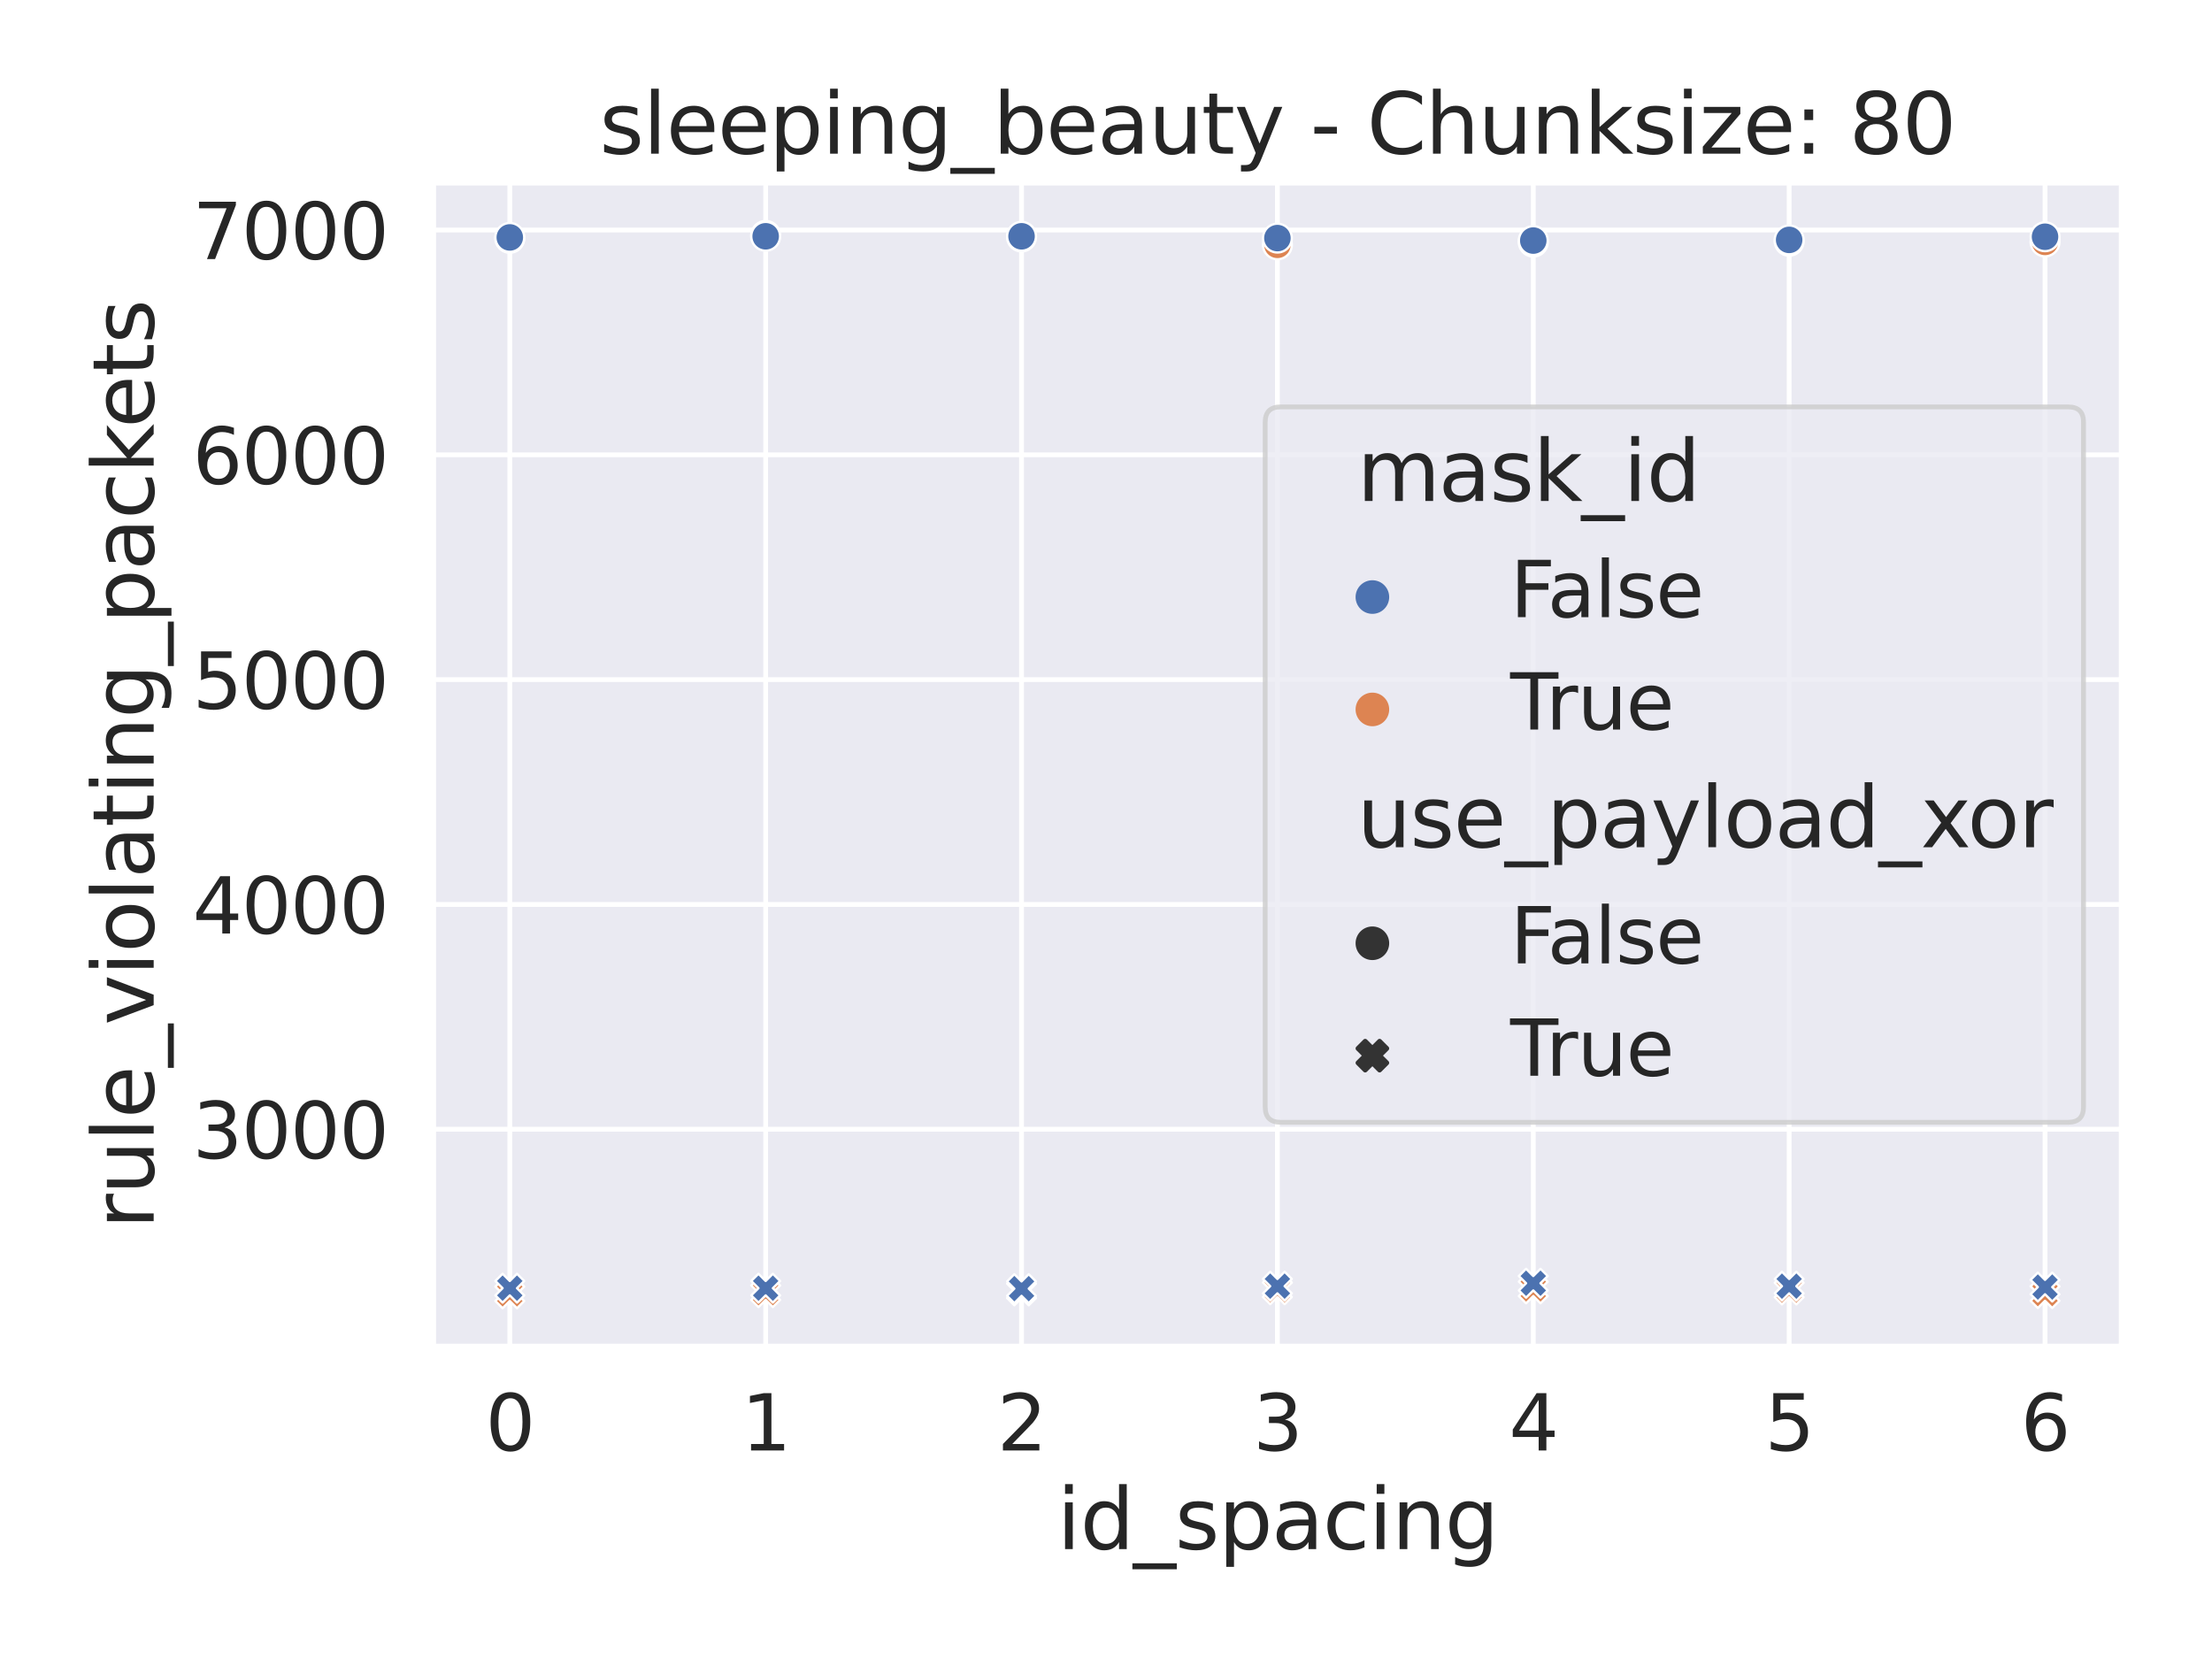 <?xml version="1.0" encoding="utf-8" standalone="no"?>
<!DOCTYPE svg PUBLIC "-//W3C//DTD SVG 1.1//EN"
  "http://www.w3.org/Graphics/SVG/1.1/DTD/svg11.dtd">
<svg xmlns:xlink="http://www.w3.org/1999/xlink" width="460.8pt" height="345.6pt" viewBox="0 0 460.8 345.6" xmlns="http://www.w3.org/2000/svg" version="1.1">
 <defs>
  <style type="text/css">*{stroke-linejoin: round; stroke-linecap: butt}</style>
 </defs>
 <g id="figure_1">
  <g id="patch_1">
   <path d="M 0 345.6 
L 460.8 345.6 
L 460.8 0 
L 0 0 
z
" style="fill: #ffffff"/>
  </g>
  <g id="axes_1">
   <g id="patch_2">
    <path d="M 90.209 280.548 
L 442.008 280.548 
L 442.008 38.013 
L 90.209 38.013 
z
" style="fill: #eaeaf2"/>
   </g>
   <g id="matplotlib.axis_1">
    <g id="xtick_1">
     <g id="line2d_1">
      <path d="M 106.2 280.548 
L 106.2 38.013 
" clip-path="url(#p5c2dfc7e2a)" style="fill: none; stroke: #ffffff; stroke-linecap: round"/>
     </g>
     <g id="text_1">
      <!-- 0 -->
      <g style="fill: #262626" transform="translate(101.125 302.167) scale(0.16 -0.16)">
       <defs>
        <path id="DejaVuSans-30" d="M 2034 4250 
Q 1547 4250 1301 3770 
Q 1056 3291 1056 2328 
Q 1056 1369 1301 889 
Q 1547 409 2034 409 
Q 2525 409 2770 889 
Q 3016 1369 3016 2328 
Q 3016 3291 2770 3770 
Q 2525 4250 2034 4250 
z
M 2034 4750 
Q 2819 4750 3233 4129 
Q 3647 3509 3647 2328 
Q 3647 1150 3233 529 
Q 2819 -91 2034 -91 
Q 1250 -91 836 529 
Q 422 1150 422 2328 
Q 422 3509 836 4129 
Q 1250 4750 2034 4750 
z
" transform="scale(0.016)"/>
       </defs>
       <use xlink:href="#DejaVuSans-30"/>
      </g>
     </g>
    </g>
    <g id="xtick_2">
     <g id="line2d_2">
      <path d="M 159.502 280.548 
L 159.502 38.013 
" clip-path="url(#p5c2dfc7e2a)" style="fill: none; stroke: #ffffff; stroke-linecap: round"/>
     </g>
     <g id="text_2">
      <!-- 1 -->
      <g style="fill: #262626" transform="translate(154.428 302.167) scale(0.16 -0.16)">
       <defs>
        <path id="DejaVuSans-31" d="M 794 531 
L 1825 531 
L 1825 4091 
L 703 3866 
L 703 4441 
L 1819 4666 
L 2450 4666 
L 2450 531 
L 3481 531 
L 3481 0 
L 794 0 
L 794 531 
z
" transform="scale(0.016)"/>
       </defs>
       <use xlink:href="#DejaVuSans-31"/>
      </g>
     </g>
    </g>
    <g id="xtick_3">
     <g id="line2d_3">
      <path d="M 212.805 280.548 
L 212.805 38.013 
" clip-path="url(#p5c2dfc7e2a)" style="fill: none; stroke: #ffffff; stroke-linecap: round"/>
     </g>
     <g id="text_3">
      <!-- 2 -->
      <g style="fill: #262626" transform="translate(207.731 302.167) scale(0.16 -0.16)">
       <defs>
        <path id="DejaVuSans-32" d="M 1228 531 
L 3431 531 
L 3431 0 
L 469 0 
L 469 531 
Q 828 903 1448 1529 
Q 2069 2156 2228 2338 
Q 2531 2678 2651 2914 
Q 2772 3150 2772 3378 
Q 2772 3750 2511 3984 
Q 2250 4219 1831 4219 
Q 1534 4219 1204 4116 
Q 875 4013 500 3803 
L 500 4441 
Q 881 4594 1212 4672 
Q 1544 4750 1819 4750 
Q 2544 4750 2975 4387 
Q 3406 4025 3406 3419 
Q 3406 3131 3298 2873 
Q 3191 2616 2906 2266 
Q 2828 2175 2409 1742 
Q 1991 1309 1228 531 
z
" transform="scale(0.016)"/>
       </defs>
       <use xlink:href="#DejaVuSans-32"/>
      </g>
     </g>
    </g>
    <g id="xtick_4">
     <g id="line2d_4">
      <path d="M 266.108 280.548 
L 266.108 38.013 
" clip-path="url(#p5c2dfc7e2a)" style="fill: none; stroke: #ffffff; stroke-linecap: round"/>
     </g>
     <g id="text_4">
      <!-- 3 -->
      <g style="fill: #262626" transform="translate(261.034 302.167) scale(0.16 -0.16)">
       <defs>
        <path id="DejaVuSans-33" d="M 2597 2516 
Q 3050 2419 3304 2112 
Q 3559 1806 3559 1356 
Q 3559 666 3084 287 
Q 2609 -91 1734 -91 
Q 1441 -91 1130 -33 
Q 819 25 488 141 
L 488 750 
Q 750 597 1062 519 
Q 1375 441 1716 441 
Q 2309 441 2620 675 
Q 2931 909 2931 1356 
Q 2931 1769 2642 2001 
Q 2353 2234 1838 2234 
L 1294 2234 
L 1294 2753 
L 1863 2753 
Q 2328 2753 2575 2939 
Q 2822 3125 2822 3475 
Q 2822 3834 2567 4026 
Q 2313 4219 1838 4219 
Q 1578 4219 1281 4162 
Q 984 4106 628 3988 
L 628 4550 
Q 988 4650 1302 4700 
Q 1616 4750 1894 4750 
Q 2613 4750 3031 4423 
Q 3450 4097 3450 3541 
Q 3450 3153 3228 2886 
Q 3006 2619 2597 2516 
z
" transform="scale(0.016)"/>
       </defs>
       <use xlink:href="#DejaVuSans-33"/>
      </g>
     </g>
    </g>
    <g id="xtick_5">
     <g id="line2d_5">
      <path d="M 319.411 280.548 
L 319.411 38.013 
" clip-path="url(#p5c2dfc7e2a)" style="fill: none; stroke: #ffffff; stroke-linecap: round"/>
     </g>
     <g id="text_5">
      <!-- 4 -->
      <g style="fill: #262626" transform="translate(314.337 302.167) scale(0.16 -0.16)">
       <defs>
        <path id="DejaVuSans-34" d="M 2419 4116 
L 825 1625 
L 2419 1625 
L 2419 4116 
z
M 2253 4666 
L 3047 4666 
L 3047 1625 
L 3713 1625 
L 3713 1100 
L 3047 1100 
L 3047 0 
L 2419 0 
L 2419 1100 
L 313 1100 
L 313 1709 
L 2253 4666 
z
" transform="scale(0.016)"/>
       </defs>
       <use xlink:href="#DejaVuSans-34"/>
      </g>
     </g>
    </g>
    <g id="xtick_6">
     <g id="line2d_6">
      <path d="M 372.714 280.548 
L 372.714 38.013 
" clip-path="url(#p5c2dfc7e2a)" style="fill: none; stroke: #ffffff; stroke-linecap: round"/>
     </g>
     <g id="text_6">
      <!-- 5 -->
      <g style="fill: #262626" transform="translate(367.64 302.167) scale(0.16 -0.16)">
       <defs>
        <path id="DejaVuSans-35" d="M 691 4666 
L 3169 4666 
L 3169 4134 
L 1269 4134 
L 1269 2991 
Q 1406 3038 1543 3061 
Q 1681 3084 1819 3084 
Q 2600 3084 3056 2656 
Q 3513 2228 3513 1497 
Q 3513 744 3044 326 
Q 2575 -91 1722 -91 
Q 1428 -91 1123 -41 
Q 819 9 494 109 
L 494 744 
Q 775 591 1075 516 
Q 1375 441 1709 441 
Q 2250 441 2565 725 
Q 2881 1009 2881 1497 
Q 2881 1984 2565 2268 
Q 2250 2553 1709 2553 
Q 1456 2553 1204 2497 
Q 953 2441 691 2322 
L 691 4666 
z
" transform="scale(0.016)"/>
       </defs>
       <use xlink:href="#DejaVuSans-35"/>
      </g>
     </g>
    </g>
    <g id="xtick_7">
     <g id="line2d_7">
      <path d="M 426.017 280.548 
L 426.017 38.013 
" clip-path="url(#p5c2dfc7e2a)" style="fill: none; stroke: #ffffff; stroke-linecap: round"/>
     </g>
     <g id="text_7">
      <!-- 6 -->
      <g style="fill: #262626" transform="translate(420.943 302.167) scale(0.16 -0.16)">
       <defs>
        <path id="DejaVuSans-36" d="M 2113 2584 
Q 1688 2584 1439 2293 
Q 1191 2003 1191 1497 
Q 1191 994 1439 701 
Q 1688 409 2113 409 
Q 2538 409 2786 701 
Q 3034 994 3034 1497 
Q 3034 2003 2786 2293 
Q 2538 2584 2113 2584 
z
M 3366 4563 
L 3366 3988 
Q 3128 4100 2886 4159 
Q 2644 4219 2406 4219 
Q 1781 4219 1451 3797 
Q 1122 3375 1075 2522 
Q 1259 2794 1537 2939 
Q 1816 3084 2150 3084 
Q 2853 3084 3261 2657 
Q 3669 2231 3669 1497 
Q 3669 778 3244 343 
Q 2819 -91 2113 -91 
Q 1303 -91 875 529 
Q 447 1150 447 2328 
Q 447 3434 972 4092 
Q 1497 4750 2381 4750 
Q 2619 4750 2861 4703 
Q 3103 4656 3366 4563 
z
" transform="scale(0.016)"/>
       </defs>
       <use xlink:href="#DejaVuSans-36"/>
      </g>
     </g>
    </g>
    <g id="text_8">
     <!-- id_spacing -->
     <g style="fill: #262626" transform="translate(220.194 322.705) scale(0.174 -0.174)">
      <defs>
       <path id="DejaVuSans-69" d="M 603 3500 
L 1178 3500 
L 1178 0 
L 603 0 
L 603 3500 
z
M 603 4863 
L 1178 4863 
L 1178 4134 
L 603 4134 
L 603 4863 
z
" transform="scale(0.016)"/>
       <path id="DejaVuSans-64" d="M 2906 2969 
L 2906 4863 
L 3481 4863 
L 3481 0 
L 2906 0 
L 2906 525 
Q 2725 213 2448 61 
Q 2172 -91 1784 -91 
Q 1150 -91 751 415 
Q 353 922 353 1747 
Q 353 2572 751 3078 
Q 1150 3584 1784 3584 
Q 2172 3584 2448 3432 
Q 2725 3281 2906 2969 
z
M 947 1747 
Q 947 1113 1208 752 
Q 1469 391 1925 391 
Q 2381 391 2643 752 
Q 2906 1113 2906 1747 
Q 2906 2381 2643 2742 
Q 2381 3103 1925 3103 
Q 1469 3103 1208 2742 
Q 947 2381 947 1747 
z
" transform="scale(0.016)"/>
       <path id="DejaVuSans-5f" d="M 3263 -1063 
L 3263 -1509 
L -63 -1509 
L -63 -1063 
L 3263 -1063 
z
" transform="scale(0.016)"/>
       <path id="DejaVuSans-73" d="M 2834 3397 
L 2834 2853 
Q 2591 2978 2328 3040 
Q 2066 3103 1784 3103 
Q 1356 3103 1142 2972 
Q 928 2841 928 2578 
Q 928 2378 1081 2264 
Q 1234 2150 1697 2047 
L 1894 2003 
Q 2506 1872 2764 1633 
Q 3022 1394 3022 966 
Q 3022 478 2636 193 
Q 2250 -91 1575 -91 
Q 1294 -91 989 -36 
Q 684 19 347 128 
L 347 722 
Q 666 556 975 473 
Q 1284 391 1588 391 
Q 1994 391 2212 530 
Q 2431 669 2431 922 
Q 2431 1156 2273 1281 
Q 2116 1406 1581 1522 
L 1381 1569 
Q 847 1681 609 1914 
Q 372 2147 372 2553 
Q 372 3047 722 3315 
Q 1072 3584 1716 3584 
Q 2034 3584 2315 3537 
Q 2597 3491 2834 3397 
z
" transform="scale(0.016)"/>
       <path id="DejaVuSans-70" d="M 1159 525 
L 1159 -1331 
L 581 -1331 
L 581 3500 
L 1159 3500 
L 1159 2969 
Q 1341 3281 1617 3432 
Q 1894 3584 2278 3584 
Q 2916 3584 3314 3078 
Q 3713 2572 3713 1747 
Q 3713 922 3314 415 
Q 2916 -91 2278 -91 
Q 1894 -91 1617 61 
Q 1341 213 1159 525 
z
M 3116 1747 
Q 3116 2381 2855 2742 
Q 2594 3103 2138 3103 
Q 1681 3103 1420 2742 
Q 1159 2381 1159 1747 
Q 1159 1113 1420 752 
Q 1681 391 2138 391 
Q 2594 391 2855 752 
Q 3116 1113 3116 1747 
z
" transform="scale(0.016)"/>
       <path id="DejaVuSans-61" d="M 2194 1759 
Q 1497 1759 1228 1600 
Q 959 1441 959 1056 
Q 959 750 1161 570 
Q 1363 391 1709 391 
Q 2188 391 2477 730 
Q 2766 1069 2766 1631 
L 2766 1759 
L 2194 1759 
z
M 3341 1997 
L 3341 0 
L 2766 0 
L 2766 531 
Q 2569 213 2275 61 
Q 1981 -91 1556 -91 
Q 1019 -91 701 211 
Q 384 513 384 1019 
Q 384 1609 779 1909 
Q 1175 2209 1959 2209 
L 2766 2209 
L 2766 2266 
Q 2766 2663 2505 2880 
Q 2244 3097 1772 3097 
Q 1472 3097 1187 3025 
Q 903 2953 641 2809 
L 641 3341 
Q 956 3463 1253 3523 
Q 1550 3584 1831 3584 
Q 2591 3584 2966 3190 
Q 3341 2797 3341 1997 
z
" transform="scale(0.016)"/>
       <path id="DejaVuSans-63" d="M 3122 3366 
L 3122 2828 
Q 2878 2963 2633 3030 
Q 2388 3097 2138 3097 
Q 1578 3097 1268 2742 
Q 959 2388 959 1747 
Q 959 1106 1268 751 
Q 1578 397 2138 397 
Q 2388 397 2633 464 
Q 2878 531 3122 666 
L 3122 134 
Q 2881 22 2623 -34 
Q 2366 -91 2075 -91 
Q 1284 -91 818 406 
Q 353 903 353 1747 
Q 353 2603 823 3093 
Q 1294 3584 2113 3584 
Q 2378 3584 2631 3529 
Q 2884 3475 3122 3366 
z
" transform="scale(0.016)"/>
       <path id="DejaVuSans-6e" d="M 3513 2113 
L 3513 0 
L 2938 0 
L 2938 2094 
Q 2938 2591 2744 2837 
Q 2550 3084 2163 3084 
Q 1697 3084 1428 2787 
Q 1159 2491 1159 1978 
L 1159 0 
L 581 0 
L 581 3500 
L 1159 3500 
L 1159 2956 
Q 1366 3272 1645 3428 
Q 1925 3584 2291 3584 
Q 2894 3584 3203 3211 
Q 3513 2838 3513 2113 
z
" transform="scale(0.016)"/>
       <path id="DejaVuSans-67" d="M 2906 1791 
Q 2906 2416 2648 2759 
Q 2391 3103 1925 3103 
Q 1463 3103 1205 2759 
Q 947 2416 947 1791 
Q 947 1169 1205 825 
Q 1463 481 1925 481 
Q 2391 481 2648 825 
Q 2906 1169 2906 1791 
z
M 3481 434 
Q 3481 -459 3084 -895 
Q 2688 -1331 1869 -1331 
Q 1566 -1331 1297 -1286 
Q 1028 -1241 775 -1147 
L 775 -588 
Q 1028 -725 1275 -790 
Q 1522 -856 1778 -856 
Q 2344 -856 2625 -561 
Q 2906 -266 2906 331 
L 2906 616 
Q 2728 306 2450 153 
Q 2172 0 1784 0 
Q 1141 0 747 490 
Q 353 981 353 1791 
Q 353 2603 747 3093 
Q 1141 3584 1784 3584 
Q 2172 3584 2450 3431 
Q 2728 3278 2906 2969 
L 2906 3500 
L 3481 3500 
L 3481 434 
z
" transform="scale(0.016)"/>
      </defs>
      <use xlink:href="#DejaVuSans-69"/>
      <use xlink:href="#DejaVuSans-64" x="27.783"/>
      <use xlink:href="#DejaVuSans-5f" x="91.26"/>
      <use xlink:href="#DejaVuSans-73" x="141.26"/>
      <use xlink:href="#DejaVuSans-70" x="193.359"/>
      <use xlink:href="#DejaVuSans-61" x="256.836"/>
      <use xlink:href="#DejaVuSans-63" x="318.115"/>
      <use xlink:href="#DejaVuSans-69" x="373.096"/>
      <use xlink:href="#DejaVuSans-6e" x="400.879"/>
      <use xlink:href="#DejaVuSans-67" x="464.258"/>
     </g>
    </g>
   </g>
   <g id="matplotlib.axis_2">
    <g id="ytick_1">
     <g id="line2d_8">
      <path d="M 90.209 235.242 
L 442.008 235.242 
" clip-path="url(#p5c2dfc7e2a)" style="fill: none; stroke: #ffffff; stroke-linecap: round"/>
     </g>
     <g id="text_9">
      <!-- 3000 -->
      <g style="fill: #262626" transform="translate(40.116 241.302) scale(0.16 -0.16)">
       <use xlink:href="#DejaVuSans-33"/>
       <use xlink:href="#DejaVuSans-30" x="63.623"/>
       <use xlink:href="#DejaVuSans-30" x="127.246"/>
       <use xlink:href="#DejaVuSans-30" x="190.869"/>
      </g>
     </g>
    </g>
    <g id="ytick_2">
     <g id="line2d_9">
      <path d="M 90.209 188.41 
L 442.008 188.41 
" clip-path="url(#p5c2dfc7e2a)" style="fill: none; stroke: #ffffff; stroke-linecap: round"/>
     </g>
     <g id="text_10">
      <!-- 4000 -->
      <g style="fill: #262626" transform="translate(40.116 194.47) scale(0.16 -0.16)">
       <use xlink:href="#DejaVuSans-34"/>
       <use xlink:href="#DejaVuSans-30" x="63.623"/>
       <use xlink:href="#DejaVuSans-30" x="127.246"/>
       <use xlink:href="#DejaVuSans-30" x="190.869"/>
      </g>
     </g>
    </g>
    <g id="ytick_3">
     <g id="line2d_10">
      <path d="M 90.209 141.578 
L 442.008 141.578 
" clip-path="url(#p5c2dfc7e2a)" style="fill: none; stroke: #ffffff; stroke-linecap: round"/>
     </g>
     <g id="text_11">
      <!-- 5000 -->
      <g style="fill: #262626" transform="translate(40.116 147.638) scale(0.16 -0.16)">
       <use xlink:href="#DejaVuSans-35"/>
       <use xlink:href="#DejaVuSans-30" x="63.623"/>
       <use xlink:href="#DejaVuSans-30" x="127.246"/>
       <use xlink:href="#DejaVuSans-30" x="190.869"/>
      </g>
     </g>
    </g>
    <g id="ytick_4">
     <g id="line2d_11">
      <path d="M 90.209 94.746 
L 442.008 94.746 
" clip-path="url(#p5c2dfc7e2a)" style="fill: none; stroke: #ffffff; stroke-linecap: round"/>
     </g>
     <g id="text_12">
      <!-- 6000 -->
      <g style="fill: #262626" transform="translate(40.116 100.805) scale(0.16 -0.16)">
       <use xlink:href="#DejaVuSans-36"/>
       <use xlink:href="#DejaVuSans-30" x="63.623"/>
       <use xlink:href="#DejaVuSans-30" x="127.246"/>
       <use xlink:href="#DejaVuSans-30" x="190.869"/>
      </g>
     </g>
    </g>
    <g id="ytick_5">
     <g id="line2d_12">
      <path d="M 90.209 47.914 
L 442.008 47.914 
" clip-path="url(#p5c2dfc7e2a)" style="fill: none; stroke: #ffffff; stroke-linecap: round"/>
     </g>
     <g id="text_13">
      <!-- 7000 -->
      <g style="fill: #262626" transform="translate(40.116 53.973) scale(0.16 -0.16)">
       <defs>
        <path id="DejaVuSans-37" d="M 525 4666 
L 3525 4666 
L 3525 4397 
L 1831 0 
L 1172 0 
L 2766 4134 
L 525 4134 
L 525 4666 
z
" transform="scale(0.016)"/>
       </defs>
       <use xlink:href="#DejaVuSans-37"/>
       <use xlink:href="#DejaVuSans-30" x="63.623"/>
       <use xlink:href="#DejaVuSans-30" x="127.246"/>
       <use xlink:href="#DejaVuSans-30" x="190.869"/>
      </g>
     </g>
    </g>
    <g id="text_14">
     <!-- rule_violating_packets -->
     <g style="fill: #262626" transform="translate(32.013 256) rotate(-90) scale(0.174 -0.174)">
      <defs>
       <path id="DejaVuSans-72" d="M 2631 2963 
Q 2534 3019 2420 3045 
Q 2306 3072 2169 3072 
Q 1681 3072 1420 2755 
Q 1159 2438 1159 1844 
L 1159 0 
L 581 0 
L 581 3500 
L 1159 3500 
L 1159 2956 
Q 1341 3275 1631 3429 
Q 1922 3584 2338 3584 
Q 2397 3584 2469 3576 
Q 2541 3569 2628 3553 
L 2631 2963 
z
" transform="scale(0.016)"/>
       <path id="DejaVuSans-75" d="M 544 1381 
L 544 3500 
L 1119 3500 
L 1119 1403 
Q 1119 906 1312 657 
Q 1506 409 1894 409 
Q 2359 409 2629 706 
Q 2900 1003 2900 1516 
L 2900 3500 
L 3475 3500 
L 3475 0 
L 2900 0 
L 2900 538 
Q 2691 219 2414 64 
Q 2138 -91 1772 -91 
Q 1169 -91 856 284 
Q 544 659 544 1381 
z
M 1991 3584 
L 1991 3584 
z
" transform="scale(0.016)"/>
       <path id="DejaVuSans-6c" d="M 603 4863 
L 1178 4863 
L 1178 0 
L 603 0 
L 603 4863 
z
" transform="scale(0.016)"/>
       <path id="DejaVuSans-65" d="M 3597 1894 
L 3597 1613 
L 953 1613 
Q 991 1019 1311 708 
Q 1631 397 2203 397 
Q 2534 397 2845 478 
Q 3156 559 3463 722 
L 3463 178 
Q 3153 47 2828 -22 
Q 2503 -91 2169 -91 
Q 1331 -91 842 396 
Q 353 884 353 1716 
Q 353 2575 817 3079 
Q 1281 3584 2069 3584 
Q 2775 3584 3186 3129 
Q 3597 2675 3597 1894 
z
M 3022 2063 
Q 3016 2534 2758 2815 
Q 2500 3097 2075 3097 
Q 1594 3097 1305 2825 
Q 1016 2553 972 2059 
L 3022 2063 
z
" transform="scale(0.016)"/>
       <path id="DejaVuSans-76" d="M 191 3500 
L 800 3500 
L 1894 563 
L 2988 3500 
L 3597 3500 
L 2284 0 
L 1503 0 
L 191 3500 
z
" transform="scale(0.016)"/>
       <path id="DejaVuSans-6f" d="M 1959 3097 
Q 1497 3097 1228 2736 
Q 959 2375 959 1747 
Q 959 1119 1226 758 
Q 1494 397 1959 397 
Q 2419 397 2687 759 
Q 2956 1122 2956 1747 
Q 2956 2369 2687 2733 
Q 2419 3097 1959 3097 
z
M 1959 3584 
Q 2709 3584 3137 3096 
Q 3566 2609 3566 1747 
Q 3566 888 3137 398 
Q 2709 -91 1959 -91 
Q 1206 -91 779 398 
Q 353 888 353 1747 
Q 353 2609 779 3096 
Q 1206 3584 1959 3584 
z
" transform="scale(0.016)"/>
       <path id="DejaVuSans-74" d="M 1172 4494 
L 1172 3500 
L 2356 3500 
L 2356 3053 
L 1172 3053 
L 1172 1153 
Q 1172 725 1289 603 
Q 1406 481 1766 481 
L 2356 481 
L 2356 0 
L 1766 0 
Q 1100 0 847 248 
Q 594 497 594 1153 
L 594 3053 
L 172 3053 
L 172 3500 
L 594 3500 
L 594 4494 
L 1172 4494 
z
" transform="scale(0.016)"/>
       <path id="DejaVuSans-6b" d="M 581 4863 
L 1159 4863 
L 1159 1991 
L 2875 3500 
L 3609 3500 
L 1753 1863 
L 3688 0 
L 2938 0 
L 1159 1709 
L 1159 0 
L 581 0 
L 581 4863 
z
" transform="scale(0.016)"/>
      </defs>
      <use xlink:href="#DejaVuSans-72"/>
      <use xlink:href="#DejaVuSans-75" x="41.113"/>
      <use xlink:href="#DejaVuSans-6c" x="104.492"/>
      <use xlink:href="#DejaVuSans-65" x="132.275"/>
      <use xlink:href="#DejaVuSans-5f" x="193.799"/>
      <use xlink:href="#DejaVuSans-76" x="243.799"/>
      <use xlink:href="#DejaVuSans-69" x="302.979"/>
      <use xlink:href="#DejaVuSans-6f" x="330.762"/>
      <use xlink:href="#DejaVuSans-6c" x="391.943"/>
      <use xlink:href="#DejaVuSans-61" x="419.727"/>
      <use xlink:href="#DejaVuSans-74" x="481.006"/>
      <use xlink:href="#DejaVuSans-69" x="520.215"/>
      <use xlink:href="#DejaVuSans-6e" x="547.998"/>
      <use xlink:href="#DejaVuSans-67" x="611.377"/>
      <use xlink:href="#DejaVuSans-5f" x="674.854"/>
      <use xlink:href="#DejaVuSans-70" x="724.854"/>
      <use xlink:href="#DejaVuSans-61" x="788.33"/>
      <use xlink:href="#DejaVuSans-63" x="849.609"/>
      <use xlink:href="#DejaVuSans-6b" x="904.59"/>
      <use xlink:href="#DejaVuSans-65" x="958.875"/>
      <use xlink:href="#DejaVuSans-74" x="1020.398"/>
      <use xlink:href="#DejaVuSans-73" x="1059.607"/>
     </g>
    </g>
   </g>
   <g id="PathCollection_1">
    <path d="M 104.7 272.523 
L 106.2 271.023 
L 107.7 272.523 
L 109.2 271.023 
L 107.7 269.523 
L 109.2 268.023 
L 107.7 266.523 
L 106.2 268.023 
L 104.7 266.523 
L 103.2 268.023 
L 104.7 269.523 
L 103.2 271.023 
z
" clip-path="url(#p5c2dfc7e2a)" style="fill: #dd8452; stroke: #ffffff; stroke-width: 0.48"/>
    <path d="M 104.7 271.352 
L 106.2 269.852 
L 107.7 271.352 
L 109.2 269.852 
L 107.7 268.352 
L 109.2 266.852 
L 107.7 265.352 
L 106.2 266.852 
L 104.7 265.352 
L 103.2 266.852 
L 104.7 268.352 
L 103.2 269.852 
z
" clip-path="url(#p5c2dfc7e2a)" style="fill: #4c72b0; stroke: #ffffff; stroke-width: 0.48"/>
    <path d="M 106.2 52.646 
C 106.995 52.646 107.758 52.33 108.321 51.768 
C 108.883 51.205 109.2 50.442 109.2 49.646 
C 109.2 48.851 108.883 48.088 108.321 47.525 
C 107.758 46.962 106.995 46.646 106.2 46.646 
C 105.404 46.646 104.641 46.962 104.078 47.525 
C 103.516 48.088 103.2 48.851 103.2 49.646 
C 103.2 50.442 103.516 51.205 104.078 51.768 
C 104.641 52.33 105.404 52.646 106.2 52.646 
z
" clip-path="url(#p5c2dfc7e2a)" style="fill: #dd8452; stroke: #ffffff; stroke-width: 0.48"/>
    <path d="M 106.2 52.459 
C 106.995 52.459 107.758 52.143 108.321 51.58 
C 108.883 51.018 109.2 50.255 109.2 49.459 
C 109.2 48.663 108.883 47.9 108.321 47.338 
C 107.758 46.775 106.995 46.459 106.2 46.459 
C 105.404 46.459 104.641 46.775 104.078 47.338 
C 103.516 47.9 103.2 48.663 103.2 49.459 
C 103.2 50.255 103.516 51.018 104.078 51.58 
C 104.641 52.143 105.404 52.459 106.2 52.459 
z
" clip-path="url(#p5c2dfc7e2a)" style="fill: #4c72b0; stroke: #ffffff; stroke-width: 0.48"/>
    <path d="M 158.002 272.289 
L 159.502 270.789 
L 161.002 272.289 
L 162.502 270.789 
L 161.002 269.289 
L 162.502 267.789 
L 161.002 266.289 
L 159.502 267.789 
L 158.002 266.289 
L 156.502 267.789 
L 158.002 269.289 
L 156.502 270.789 
z
" clip-path="url(#p5c2dfc7e2a)" style="fill: #dd8452; stroke: #ffffff; stroke-width: 0.48"/>
    <path d="M 158.002 271.352 
L 159.502 269.852 
L 161.002 271.352 
L 162.502 269.852 
L 161.002 268.352 
L 162.502 266.852 
L 161.002 265.352 
L 159.502 266.852 
L 158.002 265.352 
L 156.502 266.852 
L 158.002 268.352 
L 156.502 269.852 
z
" clip-path="url(#p5c2dfc7e2a)" style="fill: #4c72b0; stroke: #ffffff; stroke-width: 0.48"/>
    <path d="M 159.502 52.038 
C 160.298 52.038 161.061 51.721 161.624 51.159 
C 162.186 50.596 162.502 49.833 162.502 49.038 
C 162.502 48.242 162.186 47.479 161.624 46.916 
C 161.061 46.354 160.298 46.038 159.502 46.038 
C 158.707 46.038 157.944 46.354 157.381 46.916 
C 156.819 47.479 156.502 48.242 156.502 49.038 
C 156.502 49.833 156.819 50.596 157.381 51.159 
C 157.944 51.721 158.707 52.038 159.502 52.038 
z
" clip-path="url(#p5c2dfc7e2a)" style="fill: #dd8452; stroke: #ffffff; stroke-width: 0.48"/>
    <path d="M 159.502 52.225 
C 160.298 52.225 161.061 51.909 161.624 51.346 
C 162.186 50.784 162.502 50.021 162.502 49.225 
C 162.502 48.429 162.186 47.666 161.624 47.104 
C 161.061 46.541 160.298 46.225 159.502 46.225 
C 158.707 46.225 157.944 46.541 157.381 47.104 
C 156.819 47.666 156.502 48.429 156.502 49.225 
C 156.502 50.021 156.819 50.784 157.381 51.346 
C 157.944 51.909 158.707 52.225 159.502 52.225 
z
" clip-path="url(#p5c2dfc7e2a)" style="fill: #4c72b0; stroke: #ffffff; stroke-width: 0.48"/>
    <path d="M 211.305 271.914 
L 212.805 270.414 
L 214.305 271.914 
L 215.805 270.414 
L 214.305 268.914 
L 215.805 267.414 
L 214.305 265.914 
L 212.805 267.414 
L 211.305 265.914 
L 209.805 267.414 
L 211.305 268.914 
L 209.805 270.414 
z
" clip-path="url(#p5c2dfc7e2a)" style="fill: #dd8452; stroke: #ffffff; stroke-width: 0.48"/>
    <path d="M 211.305 271.446 
L 212.805 269.946 
L 214.305 271.446 
L 215.805 269.946 
L 214.305 268.446 
L 215.805 266.946 
L 214.305 265.446 
L 212.805 266.946 
L 211.305 265.446 
L 209.805 266.946 
L 211.305 268.446 
L 209.805 269.946 
z
" clip-path="url(#p5c2dfc7e2a)" style="fill: #4c72b0; stroke: #ffffff; stroke-width: 0.48"/>
    <path d="M 212.805 52.365 
C 213.601 52.365 214.364 52.049 214.927 51.487 
C 215.489 50.924 215.805 50.161 215.805 49.365 
C 215.805 48.57 215.489 47.807 214.927 47.244 
C 214.364 46.681 213.601 46.365 212.805 46.365 
C 212.01 46.365 211.247 46.681 210.684 47.244 
C 210.121 47.807 209.805 48.57 209.805 49.365 
C 209.805 50.161 210.121 50.924 210.684 51.487 
C 211.247 52.049 212.01 52.365 212.805 52.365 
z
" clip-path="url(#p5c2dfc7e2a)" style="fill: #dd8452; stroke: #ffffff; stroke-width: 0.48"/>
    <path d="M 212.805 52.225 
C 213.601 52.225 214.364 51.909 214.927 51.346 
C 215.489 50.784 215.805 50.021 215.805 49.225 
C 215.805 48.429 215.489 47.666 214.927 47.104 
C 214.364 46.541 213.601 46.225 212.805 46.225 
C 212.01 46.225 211.247 46.541 210.684 47.104 
C 210.121 47.666 209.805 48.429 209.805 49.225 
C 209.805 50.021 210.121 50.784 210.684 51.346 
C 211.247 51.909 212.01 52.225 212.805 52.225 
z
" clip-path="url(#p5c2dfc7e2a)" style="fill: #4c72b0; stroke: #ffffff; stroke-width: 0.48"/>
    <path d="M 264.608 271.68 
L 266.108 270.18 
L 267.608 271.68 
L 269.108 270.18 
L 267.608 268.68 
L 269.108 267.18 
L 267.608 265.68 
L 266.108 267.18 
L 264.608 265.68 
L 263.108 267.18 
L 264.608 268.68 
L 263.108 270.18 
z
" clip-path="url(#p5c2dfc7e2a)" style="fill: #dd8452; stroke: #ffffff; stroke-width: 0.48"/>
    <path d="M 264.608 270.931 
L 266.108 269.431 
L 267.608 270.931 
L 269.108 269.431 
L 267.608 267.931 
L 269.108 266.431 
L 267.608 264.931 
L 266.108 266.431 
L 264.608 264.931 
L 263.108 266.431 
L 264.608 267.931 
L 263.108 269.431 
z
" clip-path="url(#p5c2dfc7e2a)" style="fill: #4c72b0; stroke: #ffffff; stroke-width: 0.48"/>
    <path d="M 266.108 54.005 
C 266.904 54.005 267.667 53.688 268.23 53.126 
C 268.792 52.563 269.108 51.8 269.108 51.005 
C 269.108 50.209 268.792 49.446 268.23 48.883 
C 267.667 48.321 266.904 48.005 266.108 48.005 
C 265.313 48.005 264.55 48.321 263.987 48.883 
C 263.424 49.446 263.108 50.209 263.108 51.005 
C 263.108 51.8 263.424 52.563 263.987 53.126 
C 264.55 53.688 265.313 54.005 266.108 54.005 
z
" clip-path="url(#p5c2dfc7e2a)" style="fill: #dd8452; stroke: #ffffff; stroke-width: 0.48"/>
    <path d="M 266.108 52.6 
C 266.904 52.6 267.667 52.283 268.23 51.721 
C 268.792 51.158 269.108 50.395 269.108 49.6 
C 269.108 48.804 268.792 48.041 268.23 47.478 
C 267.667 46.916 266.904 46.6 266.108 46.6 
C 265.313 46.6 264.55 46.916 263.987 47.478 
C 263.424 48.041 263.108 48.804 263.108 49.6 
C 263.108 50.395 263.424 51.158 263.987 51.721 
C 264.55 52.283 265.313 52.6 266.108 52.6 
z
" clip-path="url(#p5c2dfc7e2a)" style="fill: #4c72b0; stroke: #ffffff; stroke-width: 0.48"/>
    <path d="M 317.911 271.493 
L 319.411 269.993 
L 320.911 271.493 
L 322.411 269.993 
L 320.911 268.493 
L 322.411 266.993 
L 320.911 265.493 
L 319.411 266.993 
L 317.911 265.493 
L 316.411 266.993 
L 317.911 268.493 
L 316.411 269.993 
z
" clip-path="url(#p5c2dfc7e2a)" style="fill: #dd8452; stroke: #ffffff; stroke-width: 0.48"/>
    <path d="M 317.911 270.322 
L 319.411 268.822 
L 320.911 270.322 
L 322.411 268.822 
L 320.911 267.322 
L 322.411 265.822 
L 320.911 264.322 
L 319.411 265.822 
L 317.911 264.322 
L 316.411 265.822 
L 317.911 267.322 
L 316.411 268.822 
z
" clip-path="url(#p5c2dfc7e2a)" style="fill: #4c72b0; stroke: #ffffff; stroke-width: 0.48"/>
    <path d="M 319.411 53.443 
C 320.207 53.443 320.97 53.126 321.533 52.564 
C 322.095 52.001 322.411 51.238 322.411 50.443 
C 322.411 49.647 322.095 48.884 321.533 48.321 
C 320.97 47.759 320.207 47.443 319.411 47.443 
C 318.616 47.443 317.853 47.759 317.29 48.321 
C 316.727 48.884 316.411 49.647 316.411 50.443 
C 316.411 51.238 316.727 52.001 317.29 52.564 
C 317.853 53.126 318.616 53.443 319.411 53.443 
z
" clip-path="url(#p5c2dfc7e2a)" style="fill: #dd8452; stroke: #ffffff; stroke-width: 0.48"/>
    <path d="M 319.411 53.115 
C 320.207 53.115 320.97 52.799 321.533 52.236 
C 322.095 51.673 322.411 50.91 322.411 50.115 
C 322.411 49.319 322.095 48.556 321.533 47.993 
C 320.97 47.431 320.207 47.115 319.411 47.115 
C 318.616 47.115 317.853 47.431 317.29 47.993 
C 316.727 48.556 316.411 49.319 316.411 50.115 
C 316.411 50.91 316.727 51.673 317.29 52.236 
C 317.853 52.799 318.616 53.115 319.411 53.115 
z
" clip-path="url(#p5c2dfc7e2a)" style="fill: #4c72b0; stroke: #ffffff; stroke-width: 0.48"/>
    <path d="M 371.214 271.727 
L 372.714 270.227 
L 374.214 271.727 
L 375.714 270.227 
L 374.214 268.727 
L 375.714 267.227 
L 374.214 265.727 
L 372.714 267.227 
L 371.214 265.727 
L 369.714 267.227 
L 371.214 268.727 
L 369.714 270.227 
z
" clip-path="url(#p5c2dfc7e2a)" style="fill: #dd8452; stroke: #ffffff; stroke-width: 0.48"/>
    <path d="M 371.214 270.931 
L 372.714 269.431 
L 374.214 270.931 
L 375.714 269.431 
L 374.214 267.931 
L 375.714 266.431 
L 374.214 264.931 
L 372.714 266.431 
L 371.214 264.931 
L 369.714 266.431 
L 371.214 267.931 
L 369.714 269.431 
z
" clip-path="url(#p5c2dfc7e2a)" style="fill: #4c72b0; stroke: #ffffff; stroke-width: 0.48"/>
    <path d="M 372.714 53.255 
C 373.51 53.255 374.273 52.939 374.836 52.377 
C 375.398 51.814 375.714 51.051 375.714 50.255 
C 375.714 49.46 375.398 48.696 374.836 48.134 
C 374.273 47.571 373.51 47.255 372.714 47.255 
C 371.919 47.255 371.155 47.571 370.593 48.134 
C 370.03 48.696 369.714 49.46 369.714 50.255 
C 369.714 51.051 370.03 51.814 370.593 52.377 
C 371.155 52.939 371.919 53.255 372.714 53.255 
z
" clip-path="url(#p5c2dfc7e2a)" style="fill: #dd8452; stroke: #ffffff; stroke-width: 0.48"/>
    <path d="M 372.714 52.974 
C 373.51 52.974 374.273 52.658 374.836 52.096 
C 375.398 51.533 375.714 50.77 375.714 49.974 
C 375.714 49.179 375.398 48.415 374.836 47.853 
C 374.273 47.29 373.51 46.974 372.714 46.974 
C 371.919 46.974 371.155 47.29 370.593 47.853 
C 370.03 48.415 369.714 49.179 369.714 49.974 
C 369.714 50.77 370.03 51.533 370.593 52.096 
C 371.155 52.658 371.919 52.974 372.714 52.974 
z
" clip-path="url(#p5c2dfc7e2a)" style="fill: #4c72b0; stroke: #ffffff; stroke-width: 0.48"/>
    <path d="M 424.517 272.476 
L 426.017 270.976 
L 427.517 272.476 
L 429.017 270.976 
L 427.517 269.476 
L 429.017 267.976 
L 427.517 266.476 
L 426.017 267.976 
L 424.517 266.476 
L 423.017 267.976 
L 424.517 269.476 
L 423.017 270.976 
z
" clip-path="url(#p5c2dfc7e2a)" style="fill: #dd8452; stroke: #ffffff; stroke-width: 0.48"/>
    <path d="M 424.517 271.118 
L 426.017 269.618 
L 427.517 271.118 
L 429.017 269.618 
L 427.517 268.118 
L 429.017 266.618 
L 427.517 265.118 
L 426.017 266.618 
L 424.517 265.118 
L 423.017 266.618 
L 424.517 268.118 
L 423.017 269.618 
z
" clip-path="url(#p5c2dfc7e2a)" style="fill: #4c72b0; stroke: #ffffff; stroke-width: 0.48"/>
    <path d="M 426.017 53.396 
C 426.813 53.396 427.576 53.08 428.138 52.517 
C 428.701 51.954 429.017 51.191 429.017 50.396 
C 429.017 49.6 428.701 48.837 428.138 48.274 
C 427.576 47.712 426.813 47.396 426.017 47.396 
C 425.222 47.396 424.458 47.712 423.896 48.274 
C 423.333 48.837 423.017 49.6 423.017 50.396 
C 423.017 51.191 423.333 51.954 423.896 52.517 
C 424.458 53.08 425.222 53.396 426.017 53.396 
z
" clip-path="url(#p5c2dfc7e2a)" style="fill: #dd8452; stroke: #ffffff; stroke-width: 0.48"/>
    <path d="M 426.017 52.319 
C 426.813 52.319 427.576 52.002 428.138 51.44 
C 428.701 50.877 429.017 50.114 429.017 49.319 
C 429.017 48.523 428.701 47.76 428.138 47.197 
C 427.576 46.635 426.813 46.319 426.017 46.319 
C 425.222 46.319 424.458 46.635 423.896 47.197 
C 423.333 47.76 423.017 48.523 423.017 49.319 
C 423.017 50.114 423.333 50.877 423.896 51.44 
C 424.458 52.002 425.222 52.319 426.017 52.319 
z
" clip-path="url(#p5c2dfc7e2a)" style="fill: #4c72b0; stroke: #ffffff; stroke-width: 0.48"/>
   </g>
   <g id="PathCollection_2"/>
   <g id="PathCollection_3"/>
   <g id="PathCollection_4"/>
   <g id="PathCollection_5"/>
   <g id="patch_3">
    <path d="M 90.209 280.548 
L 90.209 38.013 
" style="fill: none; stroke: #ffffff; stroke-width: 1.25; stroke-linejoin: miter; stroke-linecap: square"/>
   </g>
   <g id="patch_4">
    <path d="M 442.008 280.548 
L 442.008 38.013 
" style="fill: none; stroke: #ffffff; stroke-width: 1.25; stroke-linejoin: miter; stroke-linecap: square"/>
   </g>
   <g id="patch_5">
    <path d="M 90.209 280.548 
L 442.008 280.548 
" style="fill: none; stroke: #ffffff; stroke-width: 1.25; stroke-linejoin: miter; stroke-linecap: square"/>
   </g>
   <g id="patch_6">
    <path d="M 90.209 38.013 
L 442.008 38.013 
" style="fill: none; stroke: #ffffff; stroke-width: 1.25; stroke-linejoin: miter; stroke-linecap: square"/>
   </g>
   <g id="text_15">
    <!-- sleeping_beauty - Chunksize: 80 -->
    <g style="fill: #262626" transform="translate(124.887 32.013) scale(0.174 -0.174)">
     <defs>
      <path id="DejaVuSans-62" d="M 3116 1747 
Q 3116 2381 2855 2742 
Q 2594 3103 2138 3103 
Q 1681 3103 1420 2742 
Q 1159 2381 1159 1747 
Q 1159 1113 1420 752 
Q 1681 391 2138 391 
Q 2594 391 2855 752 
Q 3116 1113 3116 1747 
z
M 1159 2969 
Q 1341 3281 1617 3432 
Q 1894 3584 2278 3584 
Q 2916 3584 3314 3078 
Q 3713 2572 3713 1747 
Q 3713 922 3314 415 
Q 2916 -91 2278 -91 
Q 1894 -91 1617 61 
Q 1341 213 1159 525 
L 1159 0 
L 581 0 
L 581 4863 
L 1159 4863 
L 1159 2969 
z
" transform="scale(0.016)"/>
      <path id="DejaVuSans-79" d="M 2059 -325 
Q 1816 -950 1584 -1140 
Q 1353 -1331 966 -1331 
L 506 -1331 
L 506 -850 
L 844 -850 
Q 1081 -850 1212 -737 
Q 1344 -625 1503 -206 
L 1606 56 
L 191 3500 
L 800 3500 
L 1894 763 
L 2988 3500 
L 3597 3500 
L 2059 -325 
z
" transform="scale(0.016)"/>
      <path id="DejaVuSans-20" transform="scale(0.016)"/>
      <path id="DejaVuSans-2d" d="M 313 2009 
L 1997 2009 
L 1997 1497 
L 313 1497 
L 313 2009 
z
" transform="scale(0.016)"/>
      <path id="DejaVuSans-43" d="M 4122 4306 
L 4122 3641 
Q 3803 3938 3442 4084 
Q 3081 4231 2675 4231 
Q 1875 4231 1450 3742 
Q 1025 3253 1025 2328 
Q 1025 1406 1450 917 
Q 1875 428 2675 428 
Q 3081 428 3442 575 
Q 3803 722 4122 1019 
L 4122 359 
Q 3791 134 3420 21 
Q 3050 -91 2638 -91 
Q 1578 -91 968 557 
Q 359 1206 359 2328 
Q 359 3453 968 4101 
Q 1578 4750 2638 4750 
Q 3056 4750 3426 4639 
Q 3797 4528 4122 4306 
z
" transform="scale(0.016)"/>
      <path id="DejaVuSans-68" d="M 3513 2113 
L 3513 0 
L 2938 0 
L 2938 2094 
Q 2938 2591 2744 2837 
Q 2550 3084 2163 3084 
Q 1697 3084 1428 2787 
Q 1159 2491 1159 1978 
L 1159 0 
L 581 0 
L 581 4863 
L 1159 4863 
L 1159 2956 
Q 1366 3272 1645 3428 
Q 1925 3584 2291 3584 
Q 2894 3584 3203 3211 
Q 3513 2838 3513 2113 
z
" transform="scale(0.016)"/>
      <path id="DejaVuSans-7a" d="M 353 3500 
L 3084 3500 
L 3084 2975 
L 922 459 
L 3084 459 
L 3084 0 
L 275 0 
L 275 525 
L 2438 3041 
L 353 3041 
L 353 3500 
z
" transform="scale(0.016)"/>
      <path id="DejaVuSans-3a" d="M 750 794 
L 1409 794 
L 1409 0 
L 750 0 
L 750 794 
z
M 750 3309 
L 1409 3309 
L 1409 2516 
L 750 2516 
L 750 3309 
z
" transform="scale(0.016)"/>
      <path id="DejaVuSans-38" d="M 2034 2216 
Q 1584 2216 1326 1975 
Q 1069 1734 1069 1313 
Q 1069 891 1326 650 
Q 1584 409 2034 409 
Q 2484 409 2743 651 
Q 3003 894 3003 1313 
Q 3003 1734 2745 1975 
Q 2488 2216 2034 2216 
z
M 1403 2484 
Q 997 2584 770 2862 
Q 544 3141 544 3541 
Q 544 4100 942 4425 
Q 1341 4750 2034 4750 
Q 2731 4750 3128 4425 
Q 3525 4100 3525 3541 
Q 3525 3141 3298 2862 
Q 3072 2584 2669 2484 
Q 3125 2378 3379 2068 
Q 3634 1759 3634 1313 
Q 3634 634 3220 271 
Q 2806 -91 2034 -91 
Q 1263 -91 848 271 
Q 434 634 434 1313 
Q 434 1759 690 2068 
Q 947 2378 1403 2484 
z
M 1172 3481 
Q 1172 3119 1398 2916 
Q 1625 2713 2034 2713 
Q 2441 2713 2670 2916 
Q 2900 3119 2900 3481 
Q 2900 3844 2670 4047 
Q 2441 4250 2034 4250 
Q 1625 4250 1398 4047 
Q 1172 3844 1172 3481 
z
" transform="scale(0.016)"/>
     </defs>
     <use xlink:href="#DejaVuSans-73"/>
     <use xlink:href="#DejaVuSans-6c" x="52.1"/>
     <use xlink:href="#DejaVuSans-65" x="79.883"/>
     <use xlink:href="#DejaVuSans-65" x="141.406"/>
     <use xlink:href="#DejaVuSans-70" x="202.93"/>
     <use xlink:href="#DejaVuSans-69" x="266.406"/>
     <use xlink:href="#DejaVuSans-6e" x="294.189"/>
     <use xlink:href="#DejaVuSans-67" x="357.568"/>
     <use xlink:href="#DejaVuSans-5f" x="421.045"/>
     <use xlink:href="#DejaVuSans-62" x="471.045"/>
     <use xlink:href="#DejaVuSans-65" x="534.521"/>
     <use xlink:href="#DejaVuSans-61" x="596.045"/>
     <use xlink:href="#DejaVuSans-75" x="657.324"/>
     <use xlink:href="#DejaVuSans-74" x="720.703"/>
     <use xlink:href="#DejaVuSans-79" x="759.912"/>
     <use xlink:href="#DejaVuSans-20" x="819.092"/>
     <use xlink:href="#DejaVuSans-2d" x="850.879"/>
     <use xlink:href="#DejaVuSans-20" x="886.963"/>
     <use xlink:href="#DejaVuSans-43" x="918.75"/>
     <use xlink:href="#DejaVuSans-68" x="988.574"/>
     <use xlink:href="#DejaVuSans-75" x="1051.953"/>
     <use xlink:href="#DejaVuSans-6e" x="1115.332"/>
     <use xlink:href="#DejaVuSans-6b" x="1178.711"/>
     <use xlink:href="#DejaVuSans-73" x="1236.621"/>
     <use xlink:href="#DejaVuSans-69" x="1288.721"/>
     <use xlink:href="#DejaVuSans-7a" x="1316.504"/>
     <use xlink:href="#DejaVuSans-65" x="1368.994"/>
     <use xlink:href="#DejaVuSans-3a" x="1430.518"/>
     <use xlink:href="#DejaVuSans-20" x="1464.209"/>
     <use xlink:href="#DejaVuSans-38" x="1495.996"/>
     <use xlink:href="#DejaVuSans-30" x="1559.619"/>
    </g>
   </g>
   <g id="legend_1">
    <g id="patch_7">
     <path d="M 266.753 233.795 
L 430.843 233.795 
Q 434.033 233.795 434.033 230.605 
L 434.033 87.956 
Q 434.033 84.766 430.843 84.766 
L 266.753 84.766 
Q 263.563 84.766 263.563 87.956 
L 263.563 230.605 
Q 263.563 233.795 266.753 233.795 
z
" style="fill: #eaeaf2; opacity: 0.8; stroke: #cccccc; stroke-linejoin: miter"/>
    </g>
    <g id="text_16">
     <!-- mask_id -->
     <g style="fill: #262626" transform="translate(282.703 104.367) scale(0.174 -0.174)">
      <defs>
       <path id="DejaVuSans-6d" d="M 3328 2828 
Q 3544 3216 3844 3400 
Q 4144 3584 4550 3584 
Q 5097 3584 5394 3201 
Q 5691 2819 5691 2113 
L 5691 0 
L 5113 0 
L 5113 2094 
Q 5113 2597 4934 2840 
Q 4756 3084 4391 3084 
Q 3944 3084 3684 2787 
Q 3425 2491 3425 1978 
L 3425 0 
L 2847 0 
L 2847 2094 
Q 2847 2600 2669 2842 
Q 2491 3084 2119 3084 
Q 1678 3084 1418 2786 
Q 1159 2488 1159 1978 
L 1159 0 
L 581 0 
L 581 3500 
L 1159 3500 
L 1159 2956 
Q 1356 3278 1631 3431 
Q 1906 3584 2284 3584 
Q 2666 3584 2933 3390 
Q 3200 3197 3328 2828 
z
" transform="scale(0.016)"/>
      </defs>
      <use xlink:href="#DejaVuSans-6d"/>
      <use xlink:href="#DejaVuSans-61" x="97.412"/>
      <use xlink:href="#DejaVuSans-73" x="158.691"/>
      <use xlink:href="#DejaVuSans-6b" x="210.791"/>
      <use xlink:href="#DejaVuSans-5f" x="268.701"/>
      <use xlink:href="#DejaVuSans-69" x="318.701"/>
      <use xlink:href="#DejaVuSans-64" x="346.484"/>
     </g>
    </g>
    <g id="PathCollection_6">
     <defs>
      <path id="m4d458559c5" d="M 0 3 
C 0.796 3 1.559 2.684 2.121 2.121 
C 2.684 1.559 3 0.796 3 0 
C 3 -0.796 2.684 -1.559 2.121 -2.121 
C 1.559 -2.684 0.796 -3 0 -3 
C -0.796 -3 -1.559 -2.684 -2.121 -2.121 
C -2.684 -1.559 -3 -0.796 -3 0 
C -3 0.796 -2.684 1.559 -2.121 2.121 
C -1.559 2.684 -0.796 3 0 3 
z
" style="stroke: #4c72b0"/>
     </defs>
     <g>
      <use xlink:href="#m4d458559c5" x="285.893" y="124.377" style="fill: #4c72b0; stroke: #4c72b0"/>
     </g>
    </g>
    <g id="text_17">
     <!-- False -->
     <g style="fill: #262626" transform="translate(314.603 128.564) scale(0.16 -0.16)">
      <defs>
       <path id="DejaVuSans-46" d="M 628 4666 
L 3309 4666 
L 3309 4134 
L 1259 4134 
L 1259 2759 
L 3109 2759 
L 3109 2228 
L 1259 2228 
L 1259 0 
L 628 0 
L 628 4666 
z
" transform="scale(0.016)"/>
      </defs>
      <use xlink:href="#DejaVuSans-46"/>
      <use xlink:href="#DejaVuSans-61" x="48.395"/>
      <use xlink:href="#DejaVuSans-6c" x="109.674"/>
      <use xlink:href="#DejaVuSans-73" x="137.457"/>
      <use xlink:href="#DejaVuSans-65" x="189.557"/>
     </g>
    </g>
    <g id="PathCollection_7">
     <defs>
      <path id="m7c6c1b5487" d="M 0 3 
C 0.796 3 1.559 2.684 2.121 2.121 
C 2.684 1.559 3 0.796 3 0 
C 3 -0.796 2.684 -1.559 2.121 -2.121 
C 1.559 -2.684 0.796 -3 0 -3 
C -0.796 -3 -1.559 -2.684 -2.121 -2.121 
C -2.684 -1.559 -3 -0.796 -3 0 
C -3 0.796 -2.684 1.559 -2.121 2.121 
C -1.559 2.684 -0.796 3 0 3 
z
" style="stroke: #dd8452"/>
     </defs>
     <g>
      <use xlink:href="#m7c6c1b5487" x="285.893" y="147.789" style="fill: #dd8452; stroke: #dd8452"/>
     </g>
    </g>
    <g id="text_18">
     <!-- True -->
     <g style="fill: #262626" transform="translate(314.603 151.976) scale(0.16 -0.16)">
      <defs>
       <path id="DejaVuSans-54" d="M -19 4666 
L 3928 4666 
L 3928 4134 
L 2272 4134 
L 2272 0 
L 1638 0 
L 1638 4134 
L -19 4134 
L -19 4666 
z
" transform="scale(0.016)"/>
      </defs>
      <use xlink:href="#DejaVuSans-54"/>
      <use xlink:href="#DejaVuSans-72" x="46.334"/>
      <use xlink:href="#DejaVuSans-75" x="87.447"/>
      <use xlink:href="#DejaVuSans-65" x="150.826"/>
     </g>
    </g>
    <g id="text_19">
     <!-- use_payload_xor -->
     <g style="fill: #262626" transform="translate(282.703 176.489) scale(0.174 -0.174)">
      <defs>
       <path id="DejaVuSans-78" d="M 3513 3500 
L 2247 1797 
L 3578 0 
L 2900 0 
L 1881 1375 
L 863 0 
L 184 0 
L 1544 1831 
L 300 3500 
L 978 3500 
L 1906 2253 
L 2834 3500 
L 3513 3500 
z
" transform="scale(0.016)"/>
      </defs>
      <use xlink:href="#DejaVuSans-75"/>
      <use xlink:href="#DejaVuSans-73" x="63.379"/>
      <use xlink:href="#DejaVuSans-65" x="115.479"/>
      <use xlink:href="#DejaVuSans-5f" x="177.002"/>
      <use xlink:href="#DejaVuSans-70" x="227.002"/>
      <use xlink:href="#DejaVuSans-61" x="290.479"/>
      <use xlink:href="#DejaVuSans-79" x="351.758"/>
      <use xlink:href="#DejaVuSans-6c" x="410.938"/>
      <use xlink:href="#DejaVuSans-6f" x="438.721"/>
      <use xlink:href="#DejaVuSans-61" x="499.902"/>
      <use xlink:href="#DejaVuSans-64" x="561.182"/>
      <use xlink:href="#DejaVuSans-5f" x="624.658"/>
      <use xlink:href="#DejaVuSans-78" x="674.658"/>
      <use xlink:href="#DejaVuSans-6f" x="730.713"/>
      <use xlink:href="#DejaVuSans-72" x="791.895"/>
     </g>
    </g>
    <g id="PathCollection_8">
     <defs>
      <path id="m57178cc0c8" d="M 0 3 
C 0.796 3 1.559 2.684 2.121 2.121 
C 2.684 1.559 3 0.796 3 0 
C 3 -0.796 2.684 -1.559 2.121 -2.121 
C 1.559 -2.684 0.796 -3 0 -3 
C -0.796 -3 -1.559 -2.684 -2.121 -2.121 
C -2.684 -1.559 -3 -0.796 -3 0 
C -3 0.796 -2.684 1.559 -2.121 2.121 
C -1.559 2.684 -0.796 3 0 3 
z
" style="stroke: #333333"/>
     </defs>
     <g>
      <use xlink:href="#m57178cc0c8" x="285.893" y="196.499" style="fill: #333333; stroke: #333333"/>
     </g>
    </g>
    <g id="text_20">
     <!-- False -->
     <g style="fill: #262626" transform="translate(314.603 200.686) scale(0.16 -0.16)">
      <use xlink:href="#DejaVuSans-46"/>
      <use xlink:href="#DejaVuSans-61" x="48.395"/>
      <use xlink:href="#DejaVuSans-6c" x="109.674"/>
      <use xlink:href="#DejaVuSans-73" x="137.457"/>
      <use xlink:href="#DejaVuSans-65" x="189.557"/>
     </g>
    </g>
    <g id="PathCollection_9">
     <defs>
      <path id="mb5e9683162" d="M -1.5 3 
L 0 1.5 
L 1.5 3 
L 3 1.5 
L 1.5 0 
L 3 -1.5 
L 1.5 -3 
L 0 -1.5 
L -1.5 -3 
L -3 -1.5 
L -1.5 0 
L -3 1.5 
z
" style="stroke: #333333"/>
     </defs>
     <g>
      <use xlink:href="#mb5e9683162" x="285.893" y="219.911" style="fill: #333333; stroke: #333333"/>
     </g>
    </g>
    <g id="text_21">
     <!-- True -->
     <g style="fill: #262626" transform="translate(314.603 224.098) scale(0.16 -0.16)">
      <use xlink:href="#DejaVuSans-54"/>
      <use xlink:href="#DejaVuSans-72" x="46.334"/>
      <use xlink:href="#DejaVuSans-75" x="87.447"/>
      <use xlink:href="#DejaVuSans-65" x="150.826"/>
     </g>
    </g>
   </g>
  </g>
 </g>
 <defs>
  <clipPath id="p5c2dfc7e2a">
   <rect x="90.209" y="38.013" width="351.799" height="242.534"/>
  </clipPath>
 </defs>
</svg>
